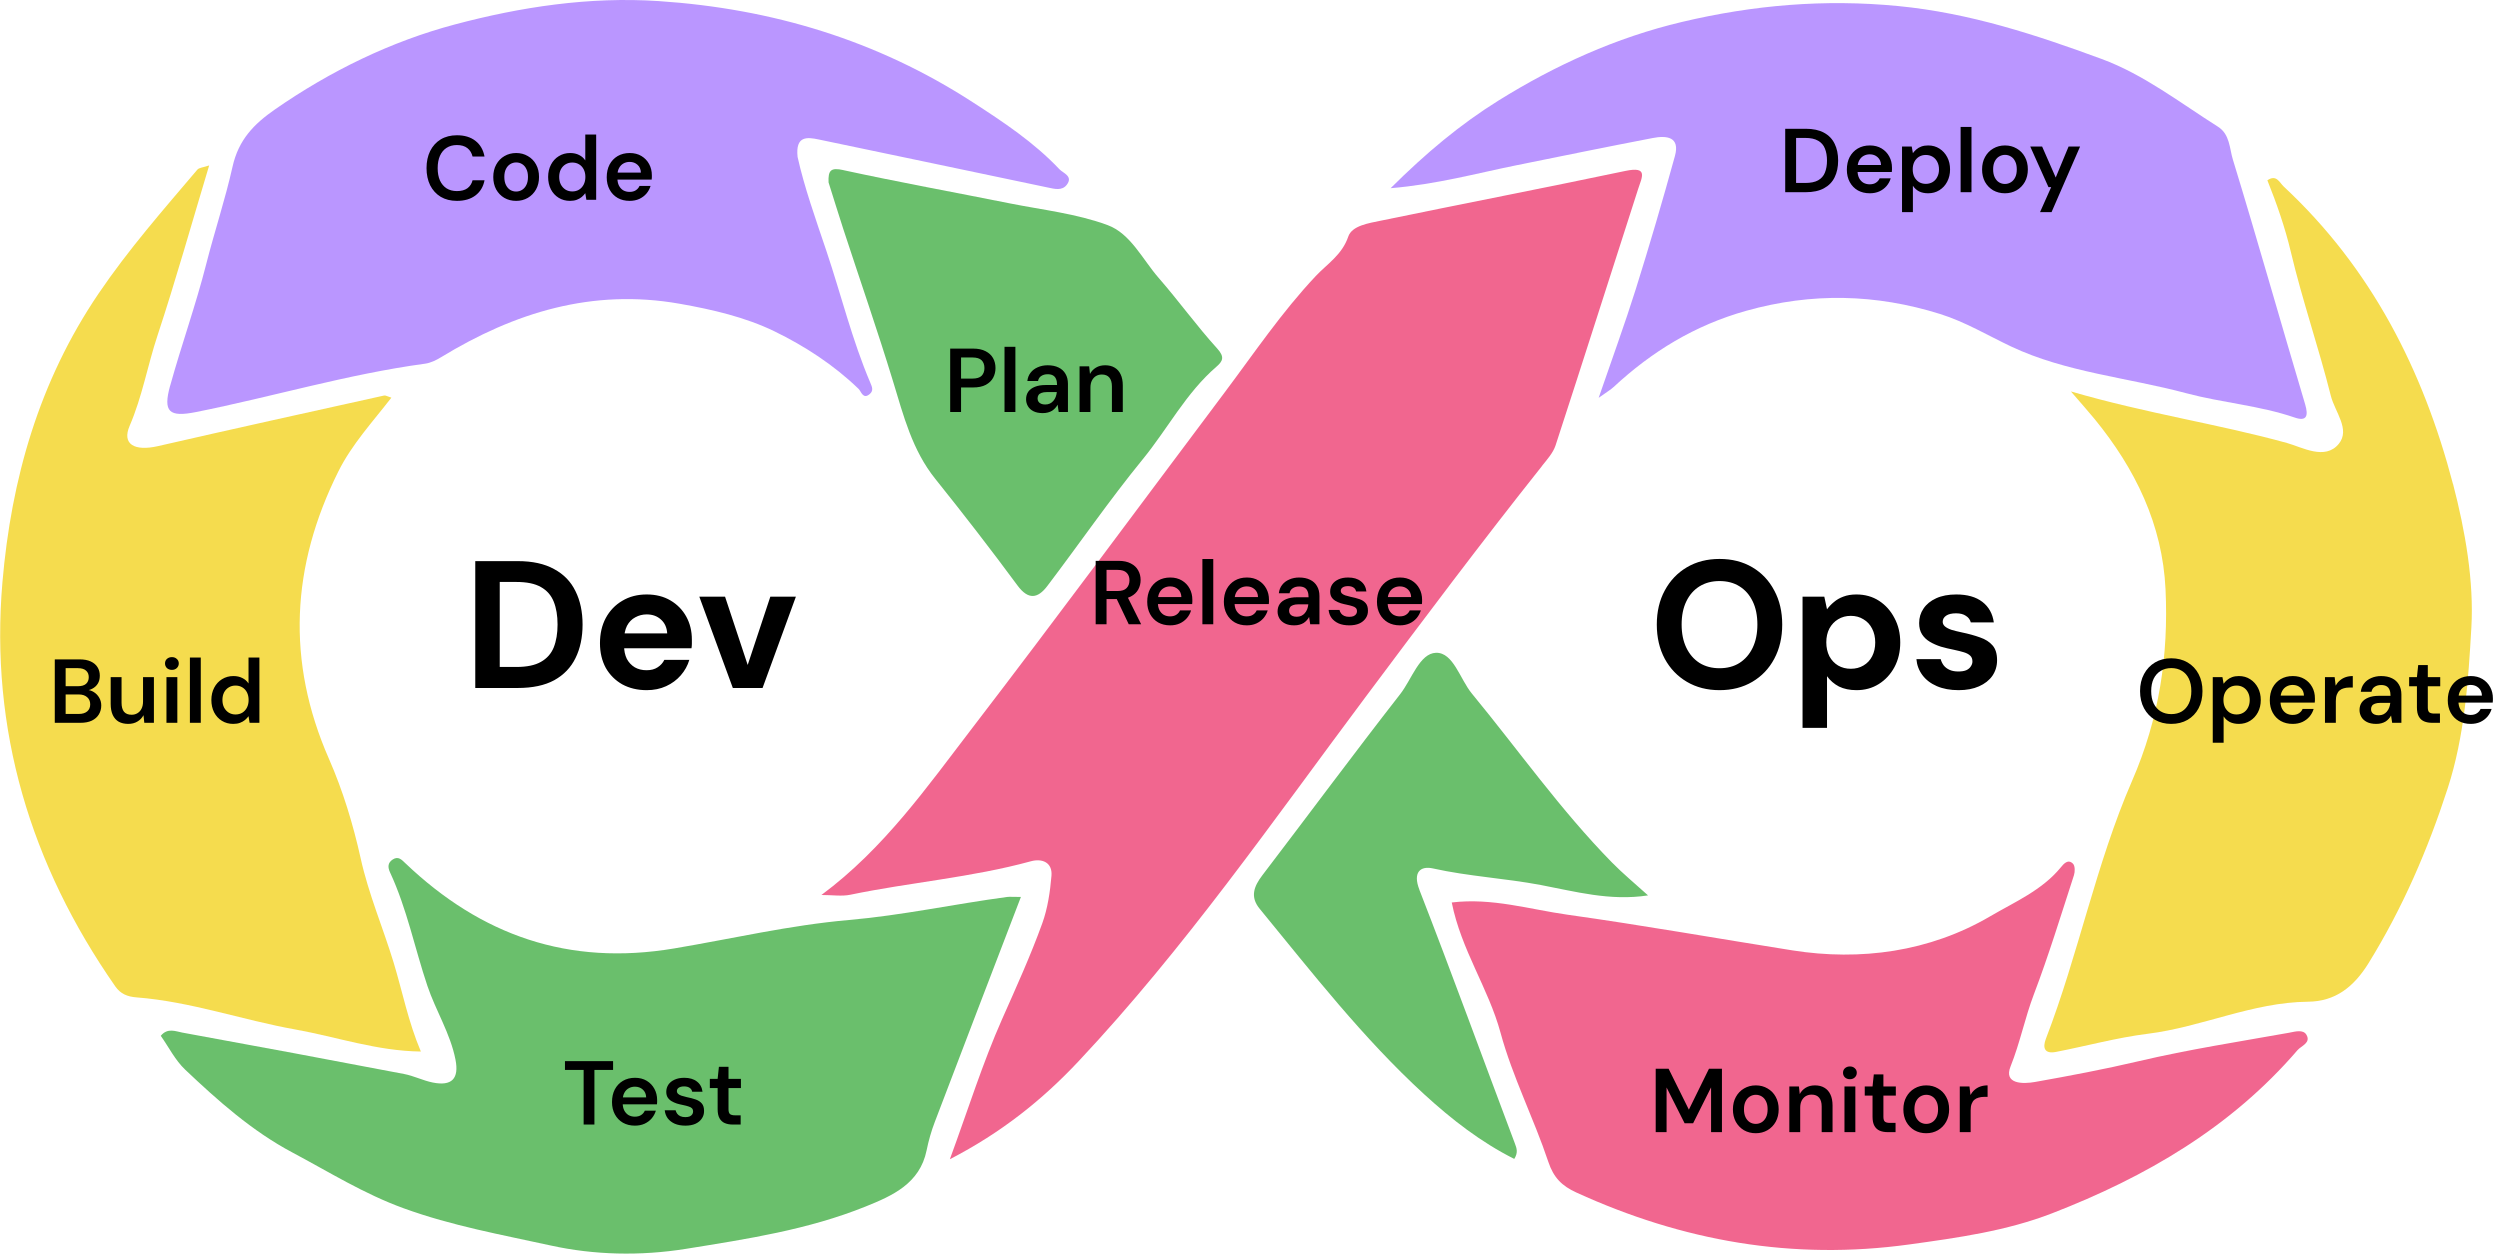 <svg width="347" height="174" viewBox="0 0 347 174" fill="none" xmlns="http://www.w3.org/2000/svg">
<path d="M214.014 64.686C214.731 63.786 215.569 62.865 215.913 61.818C219.776 49.978 223.548 38.102 227.369 26.247C227.904 24.587 228.818 23.052 225.624 23.721C214.316 26.101 202.973 28.292 191.659 30.629C189.984 30.978 187.662 31.313 187.141 32.834C186.283 35.367 184.228 36.616 182.631 38.311C177.903 43.328 174.075 49.015 169.965 54.492C158.313 70.024 146.773 85.632 134.959 101.039C128.676 109.23 122.709 117.771 114.012 124.225C115.574 124.225 116.847 124.434 118.022 124.19C126.347 122.46 134.868 121.797 143.093 119.543C144.648 119.117 146.105 119.703 145.943 121.566C145.753 123.785 145.422 126.074 144.669 128.153C143.037 132.675 141.039 137.056 139.09 141.459C136.395 147.537 134.403 153.914 131.842 160.898C139.005 157.207 144.684 152.651 149.694 147.313C164.428 131.635 176.65 113.982 189.478 96.824C197.548 86.023 205.633 75.25 214.021 64.693L214.014 64.686Z" fill="#F1668F"/>
<path d="M229.402 19.158C231.316 18.788 233.223 18.97 232.477 21.663C230.774 27.852 228.966 34.013 227.045 40.139C225.539 44.933 223.808 49.657 221.894 55.218C223.083 54.366 223.576 54.087 223.977 53.711C229.289 48.785 235.228 45.149 242.37 43.14C251.496 40.579 260.383 40.795 269.299 43.586C272.768 44.675 275.899 46.559 279.143 48.094C286.735 51.68 295.348 52.406 303.468 54.583C308.428 55.908 313.614 56.278 318.519 57.96C320.151 58.518 320.439 57.751 319.954 56.118C316.576 44.8 313.375 33.427 309.92 22.137C309.449 20.61 309.519 18.635 307.844 17.581C302.574 14.253 297.557 10.339 291.703 8.183C282.583 4.826 273.401 1.805 263.494 0.842C253.227 -0.155 243.341 0.703 233.448 3.047C224.315 5.21 215.843 9.062 207.962 13.974C202.734 17.232 197.928 21.23 193.017 26.122C199.434 25.584 204.922 24.063 210.474 22.94C216.779 21.663 223.083 20.372 229.402 19.158Z" fill="#BA96FF"/>
<path d="M23.615 53.529C22.602 57.192 23.467 57.939 27.21 57.192C37.828 55.071 48.235 51.938 59.001 50.48C59.775 50.375 60.563 49.985 61.246 49.566C71.42 43.37 82.2 40.028 94.31 42.156C98.87 42.958 103.457 44.026 107.489 45.986C111.669 48.017 115.743 50.654 119.184 53.99C119.528 54.325 119.789 55.497 120.725 54.687C121.259 54.227 121.062 53.731 120.809 53.145C118.276 47.208 116.756 40.935 114.709 34.843C113.203 30.371 111.62 25.933 110.705 21.782C110.388 18.809 112.049 19.032 113.611 19.354C124.229 21.558 134.84 23.812 145.458 26.031C146.358 26.219 147.414 26.519 148.075 25.64C148.976 24.447 147.569 24.042 147.048 23.491C143.523 19.758 139.259 16.932 134.973 14.162C121.738 5.594 107.165 1.198 91.425 0.151C81.764 -0.49 72.272 0.968 63.153 3.389C54.266 5.747 45.843 9.857 38.173 15.181C35.239 17.218 33.114 19.395 32.277 23.135C31.263 27.678 29.772 32.136 28.618 36.678C27.175 42.351 25.184 47.884 23.622 53.529H23.615Z" fill="#BA96FF"/>
<path d="M340.473 67.184C336.335 51.387 329.151 37.23 316.985 25.898C316.394 25.347 315.979 24.161 314.712 25.026C316.014 28.271 317.182 31.641 317.956 34.913C319.56 41.681 321.833 48.233 323.522 54.946C324.078 57.157 326.259 59.614 324.62 61.609C322.713 63.933 319.553 62.077 317.442 61.49C307.887 58.846 298.057 57.423 287.439 54.332C288.966 56.104 289.874 57.116 290.732 58.162C296.375 65.07 300.154 72.801 300.576 81.795C301.005 90.97 299.711 99.713 295.925 108.4C290.915 119.92 288.502 132.423 283.97 144.18C283.485 145.436 283.78 146.316 285.356 146.009C289.606 145.185 293.807 144.027 298.092 143.49C305.635 142.555 312.629 139.115 320.355 139.038C324.148 139.003 326.716 136.987 328.764 133.672C333.478 126.039 336.976 117.938 339.734 109.44C342.098 102.155 342.605 94.438 343.027 87.084C343.393 80.699 342.183 73.687 340.48 67.17L340.473 67.184Z" fill="#F5DC4E"/>
<path d="M58.417 145.953C56.665 141.829 55.863 137.643 54.631 133.589C53.161 128.76 51.155 124.099 50.058 119.124C49.016 114.428 47.595 109.733 45.66 105.33C39.7 91.752 40.425 78.543 46.969 65.426C48.847 61.665 51.704 58.581 54.322 55.197C53.759 55.022 53.52 54.855 53.322 54.897C42.852 57.22 32.375 59.523 21.919 61.923C18.647 62.67 16.895 61.651 17.993 59.111C19.745 55.05 20.483 50.731 21.856 46.587C24.403 38.876 26.598 31.048 29.033 22.961C28.209 23.247 27.633 23.261 27.386 23.554C22.644 29.143 17.838 34.613 13.686 40.739C5.397 52.964 1.562 66.528 0.338 80.811C-1.414 101.297 4.222 120.01 16.001 136.91C16.726 137.95 17.676 138.34 18.957 138.438C26.493 139.024 33.635 141.578 41.016 142.897C46.743 143.922 52.309 145.883 58.41 145.953H58.417Z" fill="#F5DC4E"/>
<path d="M317.85 143.322C310.849 144.571 303.806 145.66 296.889 147.285C292.111 148.409 287.298 149.316 282.478 150.174C280.775 150.481 278.073 150.488 279.066 148.018C280.388 144.725 281.057 141.285 282.309 137.991C284.371 132.57 286.067 127.009 287.861 121.49C288.023 121.001 288.03 120.178 287.727 119.878C287.038 119.187 286.44 119.899 286.025 120.408C283.414 123.583 279.621 125.202 276.251 127.176C267.807 132.13 258.21 133.4 248.802 131.914C238.395 130.267 228.009 128.425 217.567 126.96C212.304 126.22 207.111 124.588 201.503 125.264C202.819 131.872 206.597 137.168 208.272 143.336C209.933 149.455 212.888 155.219 214.907 161.261C215.646 163.473 216.8 164.61 218.806 165.524C233.54 172.258 248.802 174.972 265.042 172.725C271.797 171.79 278.482 170.862 284.828 168.406C297.853 163.361 309.681 156.482 318.885 145.771C319.42 145.15 320.792 144.753 320.13 143.622C319.687 142.862 318.582 143.183 317.857 143.315L317.85 143.322Z" fill="#F1668F"/>
<path d="M139.794 124.497C132.462 125.481 125.158 127.058 117.861 127.693C109.615 128.411 101.649 130.288 93.586 131.642C78.894 134.119 66.777 129.821 56.292 119.843C55.765 119.341 55.293 118.789 54.519 119.292C53.816 119.745 53.794 120.352 54.146 121.106C56.489 126.144 57.559 131.593 59.318 136.826C60.486 140.301 62.513 143.448 63.223 147.083C63.737 149.714 62.724 150.795 60.05 150.251C58.706 149.979 57.439 149.33 56.095 149.072C45.836 147.111 35.57 145.192 25.297 143.322C24.382 143.155 23.27 142.617 22.314 143.769C23.432 145.353 24.319 147.16 25.698 148.465C30.258 152.784 34.993 156.998 40.58 159.963C45.653 162.657 50.494 165.699 56.025 167.708C62.717 170.144 69.69 171.393 76.494 172.886C82.398 174.184 88.822 174.365 95.211 173.339C103.704 171.972 112.155 170.688 120.148 167.464C123.87 165.964 127.67 164.289 128.613 159.67C128.887 158.324 129.267 156.984 129.76 155.7C133.665 145.422 137.613 135.166 141.701 124.497C140.512 124.497 140.16 124.455 139.815 124.497H139.794Z" fill="#6ABF6C"/>
<path d="M117.065 23.61C115.327 23.233 114.933 23.61 115.004 25.319C115.644 27.336 116.313 29.527 117.023 31.71C119.338 38.793 121.787 45.826 123.961 52.95C125.411 57.695 126.607 62.467 129.822 66.472C133.714 71.329 137.527 76.248 141.222 81.257C142.741 83.323 144.057 83.065 145.359 81.348C149.799 75.501 153.965 69.438 158.609 63.751C162.078 59.509 164.618 54.541 168.84 50.899C169.712 50.145 170.022 49.559 168.959 48.387C166.102 45.24 163.611 41.772 160.818 38.569C158.573 35.995 156.927 32.422 153.732 31.243C149.426 29.652 144.712 29.136 140.159 28.229C132.461 26.687 124.735 25.284 117.065 23.617V23.61Z" fill="#6ABF6C"/>
<path d="M197.014 123.499C196.064 121.064 197.147 120.15 198.899 120.541C203.839 121.643 208.891 121.901 213.852 122.836C218.594 123.729 223.45 125.097 228.748 124.281C226.904 122.613 225.237 121.238 223.731 119.703C216.596 112.426 210.742 104.095 204.289 96.259C202.643 94.257 201.721 90.538 199.315 90.607C197.042 90.677 195.951 94.291 194.354 96.336C187.873 104.646 181.604 113.117 175.208 121.497C174.04 123.032 173.484 124.483 174.842 126.137C182.125 135.005 189.168 144.09 197.682 151.89C201.496 155.379 205.535 158.526 210.179 160.857C210.728 159.984 210.531 159.412 210.263 158.707C205.837 146.971 201.559 135.186 197.007 123.499H197.014Z" fill="#6ABF6C"/>
<path d="M65.968 95.492V77.883H71.855C73.9 77.883 75.586 78.252 76.911 78.99C78.253 79.711 79.242 80.734 79.879 82.059C80.534 83.367 80.861 84.91 80.861 86.687C80.861 88.465 80.534 90.016 79.879 91.341C79.242 92.65 78.261 93.673 76.936 94.41C75.611 95.132 73.917 95.492 71.855 95.492H65.968ZM69.364 92.574H71.678C73.121 92.574 74.253 92.339 75.075 91.87C75.913 91.4 76.508 90.729 76.861 89.857C77.213 88.968 77.389 87.912 77.389 86.687C77.389 85.446 77.213 84.39 76.861 83.518C76.508 82.629 75.913 81.95 75.075 81.48C74.253 81.01 73.121 80.776 71.678 80.776H69.364V92.574ZM89.767 95.794C88.492 95.794 87.36 95.526 86.371 94.989C85.398 94.436 84.635 93.673 84.081 92.7C83.545 91.71 83.276 90.57 83.276 89.279C83.276 87.954 83.545 86.788 84.081 85.782C84.635 84.759 85.398 83.962 86.371 83.392C87.343 82.805 88.475 82.511 89.767 82.511C91.025 82.511 92.123 82.788 93.062 83.342C94.001 83.895 94.731 84.641 95.251 85.581C95.771 86.52 96.031 87.585 96.031 88.775C96.031 88.943 96.031 89.136 96.031 89.354C96.031 89.555 96.014 89.765 95.98 89.983H85.691V87.92H92.609C92.559 87.098 92.266 86.453 91.729 85.983C91.209 85.513 90.555 85.279 89.767 85.279C89.197 85.279 88.668 85.413 88.182 85.681C87.695 85.933 87.31 86.327 87.025 86.864C86.756 87.4 86.622 88.079 86.622 88.901V89.631C86.622 90.318 86.748 90.922 86.999 91.442C87.268 91.945 87.637 92.339 88.106 92.624C88.576 92.893 89.121 93.027 89.742 93.027C90.362 93.027 90.874 92.893 91.276 92.624C91.695 92.356 92.006 92.012 92.207 91.593H95.679C95.444 92.381 95.05 93.094 94.496 93.731C93.943 94.369 93.263 94.872 92.459 95.241C91.653 95.61 90.756 95.794 89.767 95.794ZM101.717 95.492L97.063 82.813H100.635L103.78 92.297L106.924 82.813H110.471L105.843 95.492H101.717Z" fill="black"/>
<path d="M238.668 95.794C236.957 95.794 235.448 95.409 234.14 94.637C232.832 93.865 231.809 92.801 231.071 91.442C230.333 90.067 229.964 88.482 229.964 86.688C229.964 84.893 230.333 83.317 231.071 81.958C231.809 80.583 232.832 79.51 234.14 78.738C235.448 77.966 236.957 77.581 238.668 77.581C240.395 77.581 241.913 77.966 243.221 78.738C244.529 79.51 245.544 80.583 246.265 81.958C247.003 83.317 247.372 84.893 247.372 86.688C247.372 88.482 247.003 90.067 246.265 91.442C245.544 92.801 244.529 93.865 243.221 94.637C241.913 95.409 240.395 95.794 238.668 95.794ZM238.668 92.75C239.741 92.75 240.664 92.507 241.435 92.021C242.223 91.518 242.836 90.813 243.272 89.907C243.708 89.002 243.926 87.929 243.926 86.688C243.926 85.43 243.708 84.356 243.272 83.467C242.836 82.562 242.223 81.866 241.435 81.379C240.664 80.893 239.741 80.65 238.668 80.65C237.611 80.65 236.689 80.893 235.901 81.379C235.112 81.866 234.5 82.562 234.064 83.467C233.628 84.356 233.41 85.43 233.41 86.688C233.41 87.929 233.628 89.002 234.064 89.907C234.5 90.813 235.112 91.518 235.901 92.021C236.689 92.507 237.611 92.75 238.668 92.75ZM250.194 101.027V82.813H253.213L253.59 84.574C253.859 84.205 254.177 83.87 254.546 83.568C254.915 83.249 255.351 82.998 255.854 82.813C256.374 82.612 256.978 82.511 257.666 82.511C258.856 82.511 259.905 82.805 260.81 83.392C261.716 83.979 262.429 84.776 262.949 85.782C263.485 86.771 263.754 87.903 263.754 89.178C263.754 90.453 263.485 91.593 262.949 92.599C262.412 93.589 261.691 94.369 260.785 94.939C259.879 95.509 258.848 95.794 257.691 95.794C256.752 95.794 255.938 95.626 255.251 95.291C254.58 94.939 254.026 94.461 253.59 93.857V101.027H250.194ZM256.886 92.826C257.557 92.826 258.144 92.675 258.647 92.373C259.167 92.071 259.569 91.643 259.854 91.09C260.139 90.537 260.282 89.899 260.282 89.178C260.282 88.457 260.139 87.82 259.854 87.266C259.569 86.696 259.167 86.26 258.647 85.958C258.144 85.639 257.557 85.48 256.886 85.48C256.232 85.48 255.645 85.639 255.125 85.958C254.622 86.26 254.219 86.688 253.917 87.241C253.632 87.794 253.49 88.432 253.49 89.153C253.49 89.874 253.632 90.52 253.917 91.09C254.219 91.643 254.622 92.071 255.125 92.373C255.645 92.675 256.232 92.826 256.886 92.826ZM271.861 95.794C270.704 95.794 269.697 95.61 268.842 95.241C267.987 94.872 267.316 94.36 266.83 93.706C266.343 93.052 266.067 92.314 265.999 91.492H269.37C269.454 91.811 269.597 92.105 269.798 92.373C269.999 92.624 270.268 92.826 270.603 92.977C270.939 93.128 271.341 93.203 271.811 93.203C272.263 93.203 272.632 93.144 272.917 93.027C273.203 92.893 273.412 92.717 273.546 92.499C273.697 92.281 273.773 92.054 273.773 91.819C273.773 91.467 273.672 91.199 273.471 91.014C273.27 90.813 272.976 90.654 272.59 90.537C272.205 90.419 271.735 90.302 271.182 90.184C270.578 90.067 269.983 89.924 269.396 89.757C268.825 89.572 268.314 89.346 267.861 89.077C267.408 88.809 267.048 88.465 266.779 88.046C266.511 87.627 266.377 87.107 266.377 86.486C266.377 85.731 266.578 85.061 266.981 84.474C267.383 83.87 267.97 83.392 268.741 83.04C269.513 82.688 270.444 82.511 271.534 82.511C273.06 82.511 274.268 82.855 275.156 83.543C276.045 84.231 276.574 85.178 276.741 86.386H273.546C273.446 86 273.219 85.698 272.867 85.48C272.532 85.245 272.079 85.128 271.509 85.128C270.905 85.128 270.444 85.237 270.125 85.455C269.806 85.673 269.647 85.958 269.647 86.31C269.647 86.545 269.748 86.755 269.949 86.939C270.167 87.124 270.469 87.283 270.855 87.417C271.24 87.534 271.71 87.652 272.263 87.769C273.236 87.971 274.091 88.205 274.829 88.474C275.567 88.725 276.146 89.094 276.565 89.581C276.984 90.05 277.194 90.738 277.194 91.643C277.194 92.448 276.976 93.169 276.54 93.807C276.104 94.427 275.483 94.914 274.678 95.266C273.89 95.618 272.951 95.794 271.861 95.794Z" fill="black"/>
<path d="M63.429 27.881C62.556 27.881 61.802 27.692 61.164 27.315C60.536 26.929 60.049 26.396 59.705 25.717C59.37 25.03 59.202 24.237 59.202 23.34C59.202 22.434 59.37 21.642 59.705 20.963C60.049 20.275 60.536 19.738 61.164 19.352C61.802 18.967 62.556 18.774 63.429 18.774C64.477 18.774 65.332 19.034 65.995 19.554C66.657 20.065 67.076 20.791 67.252 21.73H65.592C65.475 21.235 65.236 20.845 64.875 20.56C64.514 20.275 64.028 20.132 63.416 20.132C62.863 20.132 62.385 20.262 61.982 20.522C61.588 20.774 61.282 21.143 61.064 21.629C60.854 22.107 60.749 22.677 60.749 23.34C60.749 24.002 60.854 24.573 61.064 25.05C61.282 25.52 61.588 25.885 61.982 26.145C62.385 26.396 62.863 26.522 63.416 26.522C64.028 26.522 64.514 26.392 64.875 26.132C65.236 25.864 65.475 25.495 65.592 25.025H67.252C67.085 25.914 66.665 26.614 65.995 27.126C65.332 27.629 64.477 27.881 63.429 27.881ZM71.635 27.881C71.031 27.881 70.486 27.742 70 27.466C69.522 27.18 69.144 26.791 68.868 26.296C68.599 25.793 68.465 25.218 68.465 24.573C68.465 23.91 68.604 23.331 68.88 22.837C69.157 22.334 69.534 21.944 70.012 21.667C70.499 21.382 71.044 21.239 71.647 21.239C72.251 21.239 72.792 21.382 73.27 21.667C73.757 21.944 74.134 22.329 74.402 22.824C74.679 23.319 74.817 23.898 74.817 24.56C74.817 25.222 74.679 25.801 74.402 26.296C74.126 26.791 73.744 27.18 73.257 27.466C72.78 27.742 72.239 27.881 71.635 27.881ZM71.635 26.585C71.937 26.585 72.209 26.51 72.453 26.359C72.704 26.208 72.905 25.981 73.056 25.679C73.207 25.378 73.283 25.004 73.283 24.56C73.283 24.116 73.207 23.747 73.056 23.453C72.914 23.151 72.717 22.925 72.465 22.774C72.222 22.623 71.949 22.547 71.647 22.547C71.354 22.547 71.082 22.623 70.83 22.774C70.578 22.925 70.377 23.151 70.226 23.453C70.075 23.747 70 24.116 70 24.56C70 25.004 70.075 25.378 70.226 25.679C70.377 25.981 70.574 26.208 70.817 26.359C71.069 26.51 71.341 26.585 71.635 26.585ZM79.112 27.881C78.525 27.881 78.001 27.738 77.54 27.453C77.079 27.168 76.718 26.774 76.458 26.271C76.207 25.767 76.081 25.197 76.081 24.56C76.081 23.923 76.211 23.357 76.471 22.862C76.731 22.359 77.091 21.965 77.553 21.68C78.022 21.386 78.55 21.239 79.138 21.239C79.615 21.239 80.031 21.331 80.383 21.516C80.743 21.692 81.028 21.944 81.238 22.271V18.673H82.748V27.73H81.389L81.238 26.811C81.104 26.996 80.94 27.172 80.748 27.34C80.555 27.499 80.324 27.629 80.056 27.73C79.787 27.83 79.473 27.881 79.112 27.881ZM79.427 26.573C79.787 26.573 80.106 26.489 80.383 26.321C80.659 26.145 80.873 25.906 81.024 25.604C81.175 25.302 81.251 24.954 81.251 24.56C81.251 24.166 81.175 23.818 81.024 23.516C80.873 23.214 80.659 22.979 80.383 22.812C80.106 22.644 79.787 22.56 79.427 22.56C79.083 22.56 78.773 22.644 78.496 22.812C78.219 22.979 78.001 23.214 77.842 23.516C77.691 23.818 77.615 24.166 77.615 24.56C77.615 24.954 77.691 25.302 77.842 25.604C78.001 25.906 78.219 26.145 78.496 26.321C78.773 26.489 79.083 26.573 79.427 26.573ZM87.395 27.881C86.766 27.881 86.213 27.747 85.735 27.478C85.257 27.201 84.883 26.816 84.615 26.321C84.347 25.826 84.213 25.256 84.213 24.61C84.213 23.939 84.343 23.352 84.603 22.849C84.871 22.346 85.244 21.952 85.722 21.667C86.208 21.382 86.77 21.239 87.408 21.239C88.028 21.239 88.569 21.378 89.03 21.654C89.491 21.931 89.848 22.304 90.099 22.774C90.351 23.235 90.477 23.755 90.477 24.334C90.477 24.417 90.477 24.51 90.477 24.61C90.477 24.711 90.468 24.816 90.451 24.925H85.294V23.956H88.955C88.938 23.495 88.783 23.134 88.489 22.875C88.196 22.606 87.831 22.472 87.395 22.472C87.085 22.472 86.8 22.543 86.54 22.686C86.28 22.828 86.074 23.042 85.923 23.327C85.772 23.604 85.697 23.956 85.697 24.384V24.749C85.697 25.143 85.768 25.482 85.911 25.767C86.062 26.053 86.263 26.271 86.514 26.422C86.775 26.564 87.064 26.635 87.382 26.635C87.735 26.635 88.024 26.56 88.25 26.409C88.485 26.258 88.657 26.057 88.766 25.805H90.301C90.183 26.199 89.99 26.556 89.722 26.874C89.454 27.185 89.122 27.432 88.728 27.616C88.334 27.793 87.89 27.881 87.395 27.881Z" fill="black"/>
<path d="M7.603 100.326V91.521H11.049C11.67 91.521 12.185 91.618 12.596 91.811C13.015 92.004 13.33 92.272 13.54 92.616C13.749 92.951 13.854 93.341 13.854 93.785C13.854 94.23 13.758 94.603 13.565 94.905C13.372 95.207 13.116 95.437 12.797 95.597C12.487 95.756 12.148 95.853 11.779 95.886L11.967 95.748C12.361 95.756 12.714 95.861 13.024 96.062C13.343 96.263 13.594 96.528 13.779 96.855C13.963 97.173 14.055 97.53 14.055 97.924C14.055 98.385 13.942 98.8 13.716 99.169C13.498 99.529 13.175 99.815 12.747 100.024C12.319 100.226 11.795 100.326 11.175 100.326H7.603ZM9.112 99.094H10.948C11.443 99.094 11.829 98.976 12.106 98.741C12.382 98.507 12.521 98.18 12.521 97.76C12.521 97.341 12.378 97.01 12.093 96.766C11.808 96.515 11.418 96.389 10.923 96.389H9.112V99.094ZM9.112 95.245H10.835C11.322 95.245 11.691 95.135 11.942 94.918C12.194 94.691 12.319 94.381 12.319 93.987C12.319 93.601 12.194 93.299 11.942 93.081C11.691 92.855 11.318 92.741 10.823 92.741H9.112V95.245ZM17.803 100.477C17.291 100.477 16.851 100.376 16.482 100.175C16.122 99.966 15.845 99.655 15.652 99.244C15.459 98.825 15.363 98.309 15.363 97.697V93.987H16.872V97.546C16.872 98.091 16.985 98.507 17.212 98.792C17.446 99.068 17.799 99.207 18.268 99.207C18.57 99.207 18.838 99.135 19.073 98.993C19.316 98.85 19.505 98.645 19.639 98.376C19.782 98.1 19.853 97.764 19.853 97.37V93.987H21.363V100.326H20.029L19.916 99.27C19.723 99.639 19.442 99.932 19.073 100.15C18.713 100.368 18.289 100.477 17.803 100.477ZM23.105 100.326V93.987H24.614V100.326H23.105ZM23.86 92.98C23.583 92.98 23.352 92.897 23.168 92.729C22.992 92.553 22.904 92.339 22.904 92.087C22.904 91.827 22.992 91.618 23.168 91.459C23.352 91.291 23.583 91.207 23.86 91.207C24.136 91.207 24.363 91.291 24.539 91.459C24.723 91.618 24.815 91.827 24.815 92.087C24.815 92.339 24.723 92.553 24.539 92.729C24.363 92.897 24.136 92.98 23.86 92.98ZM26.358 100.326V91.27H27.868V100.326H26.358ZM32.37 100.477C31.783 100.477 31.259 100.335 30.797 100.049C30.336 99.764 29.976 99.37 29.716 98.867C29.464 98.364 29.338 97.794 29.338 97.156C29.338 96.519 29.468 95.953 29.728 95.458C29.988 94.955 30.349 94.561 30.81 94.276C31.279 93.983 31.808 93.836 32.395 93.836C32.873 93.836 33.288 93.928 33.64 94.112C34.001 94.289 34.286 94.54 34.495 94.867V91.27H36.005V100.326H34.646L34.495 99.408C34.361 99.592 34.198 99.769 34.005 99.936C33.812 100.096 33.581 100.226 33.313 100.326C33.045 100.427 32.73 100.477 32.37 100.477ZM32.684 99.169C33.045 99.169 33.363 99.085 33.64 98.917C33.917 98.741 34.131 98.502 34.282 98.2C34.432 97.899 34.508 97.551 34.508 97.156C34.508 96.762 34.432 96.414 34.282 96.112C34.131 95.811 33.917 95.576 33.64 95.408C33.363 95.24 33.045 95.156 32.684 95.156C32.34 95.156 32.03 95.24 31.753 95.408C31.477 95.576 31.259 95.811 31.099 96.112C30.948 96.414 30.873 96.762 30.873 97.156C30.873 97.551 30.948 97.899 31.099 98.2C31.259 98.502 31.477 98.741 31.753 98.917C32.03 99.085 32.34 99.169 32.684 99.169Z" fill="black"/>
<path d="M81.008 156.089V148.504H78.417V147.284H85.096V148.504H82.505V156.089H81.008ZM88.128 156.24C87.499 156.24 86.946 156.105 86.468 155.837C85.99 155.56 85.617 155.175 85.348 154.68C85.08 154.185 84.946 153.615 84.946 152.969C84.946 152.298 85.076 151.711 85.336 151.208C85.604 150.705 85.977 150.311 86.455 150.026C86.942 149.741 87.503 149.598 88.141 149.598C88.761 149.598 89.302 149.737 89.763 150.013C90.225 150.29 90.581 150.663 90.832 151.133C91.084 151.594 91.21 152.114 91.21 152.693C91.21 152.776 91.21 152.869 91.21 152.969C91.21 153.07 91.201 153.175 91.185 153.284H86.028V152.315H89.688C89.671 151.854 89.516 151.493 89.222 151.233C88.929 150.965 88.564 150.831 88.128 150.831C87.818 150.831 87.533 150.902 87.273 151.045C87.013 151.187 86.807 151.401 86.656 151.686C86.506 151.963 86.43 152.315 86.43 152.743V153.108C86.43 153.502 86.501 153.841 86.644 154.126C86.795 154.412 86.996 154.63 87.248 154.781C87.508 154.923 87.797 154.994 88.116 154.994C88.468 154.994 88.757 154.919 88.984 154.768C89.218 154.617 89.39 154.416 89.499 154.164H91.034C90.916 154.558 90.724 154.915 90.455 155.233C90.187 155.544 89.856 155.791 89.462 155.975C89.067 156.152 88.623 156.24 88.128 156.24ZM95.132 156.24C94.57 156.24 94.079 156.152 93.66 155.975C93.249 155.791 92.922 155.539 92.679 155.221C92.444 154.894 92.306 154.521 92.264 154.101H93.773C93.815 154.277 93.891 154.441 94 154.592C94.109 154.734 94.255 154.848 94.44 154.931C94.633 155.015 94.859 155.057 95.119 155.057C95.371 155.057 95.576 155.024 95.736 154.957C95.895 154.881 96.012 154.785 96.088 154.667C96.163 154.55 96.201 154.424 96.201 154.29C96.201 154.089 96.146 153.934 96.037 153.825C95.928 153.716 95.769 153.632 95.559 153.573C95.358 153.506 95.115 153.443 94.83 153.384C94.528 153.326 94.234 153.254 93.949 153.171C93.673 153.078 93.421 152.965 93.195 152.831C92.977 152.697 92.8 152.525 92.666 152.315C92.541 152.106 92.478 151.85 92.478 151.548C92.478 151.179 92.574 150.848 92.767 150.554C92.968 150.261 93.253 150.03 93.622 149.862C94 149.686 94.448 149.598 94.968 149.598C95.706 149.598 96.293 149.77 96.729 150.114C97.174 150.449 97.434 150.923 97.509 151.535H96.075C96.033 151.301 95.916 151.12 95.723 150.994C95.53 150.86 95.274 150.793 94.956 150.793C94.629 150.793 94.377 150.856 94.201 150.982C94.033 151.099 93.949 151.259 93.949 151.46C93.949 151.586 94 151.703 94.1 151.812C94.209 151.913 94.364 152.001 94.566 152.076C94.767 152.143 95.014 152.21 95.308 152.277C95.777 152.37 96.192 152.479 96.553 152.604C96.914 152.73 97.199 152.915 97.408 153.158C97.618 153.401 97.723 153.745 97.723 154.189C97.731 154.592 97.626 154.948 97.408 155.259C97.199 155.569 96.901 155.812 96.515 155.988C96.13 156.156 95.668 156.24 95.132 156.24ZM101.721 156.089C101.293 156.089 100.92 156.022 100.602 155.887C100.291 155.753 100.048 155.531 99.872 155.221C99.696 154.911 99.608 154.491 99.608 153.963V151.02H98.526V149.749H99.608L99.784 148.076H101.117V149.749H102.84V151.02H101.117V153.963C101.117 154.282 101.184 154.504 101.318 154.63C101.461 154.747 101.696 154.806 102.023 154.806H102.803V156.089H101.721Z" fill="black"/>
<path d="M152.079 86.649V77.844H155.236C155.932 77.844 156.506 77.965 156.959 78.209C157.42 78.443 157.76 78.762 157.978 79.165C158.204 79.559 158.318 80.007 158.318 80.51C158.318 80.98 158.209 81.416 157.991 81.819C157.773 82.221 157.433 82.544 156.972 82.787C156.511 83.03 155.919 83.152 155.198 83.152H153.588V86.649H152.079ZM156.67 86.649L154.821 82.762H156.456L158.393 86.649H156.67ZM153.588 82.032H155.135C155.697 82.032 156.108 81.898 156.368 81.63C156.636 81.353 156.771 80.993 156.771 80.548C156.771 80.112 156.641 79.764 156.381 79.504C156.121 79.236 155.706 79.102 155.135 79.102H153.588V82.032ZM162.416 86.799C161.787 86.799 161.234 86.665 160.756 86.397C160.278 86.12 159.905 85.734 159.636 85.24C159.368 84.745 159.234 84.175 159.234 83.529C159.234 82.858 159.364 82.271 159.624 81.768C159.892 81.265 160.265 80.871 160.743 80.586C161.23 80.301 161.792 80.158 162.429 80.158C163.049 80.158 163.59 80.296 164.051 80.573C164.513 80.85 164.869 81.223 165.121 81.693C165.372 82.154 165.498 82.674 165.498 83.252C165.498 83.336 165.498 83.428 165.498 83.529C165.498 83.63 165.49 83.735 165.473 83.844H160.316V82.875H163.976C163.959 82.414 163.804 82.053 163.511 81.793C163.217 81.525 162.852 81.391 162.416 81.391C162.106 81.391 161.821 81.462 161.561 81.605C161.301 81.747 161.096 81.961 160.945 82.246C160.794 82.523 160.718 82.875 160.718 83.303V83.668C160.718 84.062 160.789 84.401 160.932 84.686C161.083 84.972 161.284 85.189 161.536 85.34C161.796 85.483 162.085 85.554 162.404 85.554C162.756 85.554 163.045 85.479 163.272 85.328C163.506 85.177 163.678 84.976 163.787 84.724H165.322C165.204 85.118 165.012 85.475 164.743 85.793C164.475 86.103 164.144 86.351 163.75 86.535C163.355 86.712 162.911 86.799 162.416 86.799ZM166.892 86.649V77.592H168.401V86.649H166.892ZM173.054 86.799C172.425 86.799 171.871 86.665 171.393 86.397C170.915 86.12 170.542 85.734 170.274 85.24C170.006 84.745 169.871 84.175 169.871 83.529C169.871 82.858 170.001 82.271 170.261 81.768C170.53 81.265 170.903 80.871 171.381 80.586C171.867 80.301 172.429 80.158 173.066 80.158C173.687 80.158 174.228 80.296 174.689 80.573C175.15 80.85 175.507 81.223 175.758 81.693C176.01 82.154 176.135 82.674 176.135 83.252C176.135 83.336 176.135 83.428 176.135 83.529C176.135 83.63 176.127 83.735 176.11 83.844H170.953V82.875H174.613C174.597 82.414 174.442 82.053 174.148 81.793C173.855 81.525 173.49 81.391 173.054 81.391C172.744 81.391 172.458 81.462 172.198 81.605C171.938 81.747 171.733 81.961 171.582 82.246C171.431 82.523 171.356 82.875 171.356 83.303V83.668C171.356 84.062 171.427 84.401 171.57 84.686C171.72 84.972 171.922 85.189 172.173 85.34C172.433 85.483 172.723 85.554 173.041 85.554C173.393 85.554 173.683 85.479 173.909 85.328C174.144 85.177 174.316 84.976 174.425 84.724H175.959C175.842 85.118 175.649 85.475 175.381 85.793C175.112 86.103 174.781 86.351 174.387 86.535C173.993 86.712 173.549 86.799 173.054 86.799ZM179.642 86.799C179.122 86.799 178.69 86.712 178.347 86.535C178.003 86.359 177.747 86.124 177.579 85.831C177.412 85.537 177.328 85.219 177.328 84.875C177.328 84.472 177.428 84.124 177.63 83.831C177.839 83.537 178.145 83.311 178.548 83.152C178.95 82.984 179.445 82.9 180.032 82.9H181.63C181.63 82.565 181.584 82.288 181.491 82.07C181.399 81.844 181.256 81.676 181.064 81.567C180.871 81.458 180.623 81.403 180.321 81.403C179.978 81.403 179.684 81.483 179.441 81.642C179.198 81.793 179.047 82.028 178.988 82.347H177.504C177.554 81.894 177.705 81.508 177.957 81.19C178.208 80.862 178.54 80.611 178.95 80.435C179.37 80.25 179.827 80.158 180.321 80.158C180.917 80.158 181.424 80.263 181.843 80.473C182.263 80.674 182.581 80.967 182.799 81.353C183.026 81.73 183.139 82.188 183.139 82.724V86.649H181.856L181.705 85.63C181.621 85.797 181.512 85.953 181.378 86.095C181.252 86.238 181.106 86.364 180.938 86.472C180.77 86.573 180.577 86.653 180.359 86.712C180.15 86.77 179.911 86.799 179.642 86.799ZM179.982 85.605C180.225 85.605 180.439 85.563 180.623 85.479C180.816 85.386 180.98 85.261 181.114 85.101C181.256 84.934 181.365 84.749 181.441 84.548C181.516 84.347 181.567 84.133 181.592 83.906V83.881H180.196C179.902 83.881 179.659 83.919 179.466 83.995C179.273 84.062 179.135 84.162 179.051 84.296C178.967 84.431 178.925 84.586 178.925 84.762C178.925 84.938 178.967 85.089 179.051 85.215C179.135 85.34 179.257 85.437 179.416 85.504C179.575 85.571 179.764 85.605 179.982 85.605ZM187.28 86.799C186.718 86.799 186.228 86.712 185.808 86.535C185.397 86.351 185.07 86.099 184.827 85.781C184.592 85.454 184.454 85.081 184.412 84.661H185.922C185.964 84.837 186.039 85.001 186.148 85.152C186.257 85.294 186.404 85.407 186.588 85.491C186.781 85.575 187.008 85.617 187.267 85.617C187.519 85.617 187.724 85.584 187.884 85.516C188.043 85.441 188.161 85.345 188.236 85.227C188.311 85.11 188.349 84.984 188.349 84.85C188.349 84.649 188.295 84.493 188.186 84.385C188.077 84.275 187.917 84.192 187.708 84.133C187.506 84.066 187.263 84.003 186.978 83.944C186.676 83.885 186.383 83.814 186.098 83.73C185.821 83.638 185.569 83.525 185.343 83.391C185.125 83.257 184.949 83.085 184.815 82.875C184.689 82.665 184.626 82.41 184.626 82.108C184.626 81.739 184.722 81.408 184.915 81.114C185.117 80.821 185.402 80.59 185.771 80.422C186.148 80.246 186.597 80.158 187.117 80.158C187.854 80.158 188.441 80.33 188.877 80.674C189.322 81.009 189.582 81.483 189.657 82.095H188.223C188.181 81.86 188.064 81.68 187.871 81.554C187.678 81.42 187.423 81.353 187.104 81.353C186.777 81.353 186.525 81.416 186.349 81.542C186.182 81.659 186.098 81.819 186.098 82.02C186.098 82.145 186.148 82.263 186.249 82.372C186.358 82.473 186.513 82.561 186.714 82.636C186.915 82.703 187.163 82.77 187.456 82.837C187.926 82.93 188.341 83.039 188.701 83.164C189.062 83.29 189.347 83.475 189.557 83.718C189.766 83.961 189.871 84.305 189.871 84.749C189.88 85.152 189.775 85.508 189.557 85.818C189.347 86.129 189.049 86.372 188.664 86.548C188.278 86.716 187.817 86.799 187.28 86.799ZM194.304 86.799C193.675 86.799 193.122 86.665 192.644 86.397C192.166 86.12 191.793 85.734 191.524 85.24C191.256 84.745 191.122 84.175 191.122 83.529C191.122 82.858 191.252 82.271 191.512 81.768C191.78 81.265 192.153 80.871 192.631 80.586C193.118 80.301 193.68 80.158 194.317 80.158C194.937 80.158 195.478 80.296 195.939 80.573C196.401 80.85 196.757 81.223 197.009 81.693C197.26 82.154 197.386 82.674 197.386 83.252C197.386 83.336 197.386 83.428 197.386 83.529C197.386 83.63 197.378 83.735 197.361 83.844H192.204V82.875H195.864C195.847 82.414 195.692 82.053 195.399 81.793C195.105 81.525 194.74 81.391 194.304 81.391C193.994 81.391 193.709 81.462 193.449 81.605C193.189 81.747 192.984 81.961 192.833 82.246C192.682 82.523 192.606 82.875 192.606 83.303V83.668C192.606 84.062 192.677 84.401 192.82 84.686C192.971 84.972 193.172 85.189 193.424 85.34C193.684 85.483 193.973 85.554 194.292 85.554C194.644 85.554 194.933 85.479 195.16 85.328C195.394 85.177 195.566 84.976 195.675 84.724H197.21C197.092 85.118 196.9 85.475 196.631 85.793C196.363 86.103 196.032 86.351 195.638 86.535C195.243 86.712 194.799 86.799 194.304 86.799Z" fill="black"/>
<path d="M131.886 57.189V48.384H135.055C135.76 48.384 136.343 48.506 136.804 48.749C137.265 48.984 137.609 49.303 137.835 49.705C138.062 50.108 138.175 50.569 138.175 51.089C138.175 51.575 138.066 52.024 137.848 52.434C137.63 52.837 137.29 53.164 136.829 53.416C136.368 53.659 135.777 53.78 135.055 53.78H133.395V57.189H131.886ZM133.395 52.548H134.967C135.563 52.548 135.99 52.418 136.25 52.158C136.51 51.889 136.64 51.533 136.64 51.089C136.64 50.627 136.51 50.267 136.25 50.007C135.99 49.747 135.563 49.617 134.967 49.617H133.395V52.548ZM139.427 57.189V48.133H140.936V57.189H139.427ZM144.733 57.34C144.213 57.34 143.782 57.252 143.438 57.076C143.094 56.9 142.838 56.665 142.671 56.372C142.503 56.078 142.419 55.759 142.419 55.416C142.419 55.013 142.52 54.665 142.721 54.372C142.93 54.078 143.237 53.852 143.639 53.692C144.042 53.525 144.536 53.441 145.123 53.441H146.721C146.721 53.105 146.675 52.829 146.582 52.611C146.49 52.384 146.348 52.217 146.155 52.108C145.962 51.998 145.714 51.944 145.413 51.944C145.069 51.944 144.775 52.024 144.532 52.183C144.289 52.334 144.138 52.569 144.079 52.887H142.595C142.645 52.434 142.796 52.049 143.048 51.73C143.299 51.403 143.631 51.152 144.042 50.975C144.461 50.791 144.918 50.699 145.413 50.699C146.008 50.699 146.515 50.804 146.935 51.013C147.354 51.214 147.673 51.508 147.891 51.894C148.117 52.271 148.23 52.728 148.23 53.265V57.189H146.947L146.796 56.17C146.712 56.338 146.603 56.493 146.469 56.636C146.343 56.778 146.197 56.904 146.029 57.013C145.861 57.114 145.668 57.193 145.45 57.252C145.241 57.311 145.002 57.34 144.733 57.34ZM145.073 56.145C145.316 56.145 145.53 56.103 145.714 56.019C145.907 55.927 146.071 55.801 146.205 55.642C146.348 55.474 146.457 55.29 146.532 55.089C146.608 54.887 146.658 54.673 146.683 54.447V54.422H145.287C144.993 54.422 144.75 54.46 144.557 54.535C144.364 54.602 144.226 54.703 144.142 54.837C144.058 54.971 144.016 55.126 144.016 55.302C144.016 55.478 144.058 55.629 144.142 55.755C144.226 55.881 144.348 55.977 144.507 56.044C144.666 56.112 144.855 56.145 145.073 56.145ZM149.843 57.189V50.85H151.176L151.289 51.906C151.482 51.537 151.759 51.244 152.12 51.026C152.48 50.808 152.908 50.699 153.403 50.699C153.914 50.699 154.35 50.808 154.711 51.026C155.071 51.235 155.348 51.546 155.541 51.957C155.742 52.367 155.843 52.879 155.843 53.491V57.189H154.333V53.63C154.333 53.101 154.216 52.694 153.981 52.409C153.746 52.124 153.398 51.982 152.937 51.982C152.635 51.982 152.363 52.053 152.12 52.196C151.885 52.338 151.696 52.548 151.554 52.825C151.419 53.093 151.352 53.42 151.352 53.806V57.189H149.843Z" fill="black"/>
<path d="M247.788 26.678V17.873H250.631C251.654 17.873 252.497 18.053 253.159 18.414C253.83 18.774 254.325 19.286 254.643 19.948C254.97 20.602 255.134 21.382 255.134 22.288C255.134 23.177 254.97 23.952 254.643 24.615C254.325 25.269 253.83 25.776 253.159 26.137C252.497 26.497 251.654 26.678 250.631 26.678H247.788ZM249.297 25.395H250.555C251.318 25.395 251.918 25.273 252.354 25.03C252.798 24.778 253.113 24.422 253.297 23.961C253.49 23.491 253.587 22.933 253.587 22.288C253.587 21.634 253.49 21.076 253.297 20.615C253.113 20.145 252.798 19.785 252.354 19.533C251.918 19.273 251.318 19.143 250.555 19.143H249.297V25.395ZM259.526 26.828C258.897 26.828 258.343 26.694 257.865 26.426C257.387 26.149 257.014 25.764 256.746 25.269C256.478 24.774 256.343 24.204 256.343 23.558C256.343 22.887 256.473 22.3 256.733 21.797C257.002 21.294 257.375 20.9 257.853 20.615C258.339 20.33 258.901 20.187 259.538 20.187C260.159 20.187 260.7 20.326 261.161 20.602C261.622 20.879 261.979 21.252 262.23 21.722C262.482 22.183 262.607 22.703 262.607 23.281C262.607 23.365 262.607 23.457 262.607 23.558C262.607 23.659 262.599 23.764 262.582 23.873H257.425V22.904H261.085C261.069 22.443 260.914 22.082 260.62 21.822C260.327 21.554 259.962 21.42 259.526 21.42C259.216 21.42 258.93 21.491 258.67 21.634C258.41 21.776 258.205 21.99 258.054 22.275C257.903 22.552 257.828 22.904 257.828 23.332V23.697C257.828 24.091 257.899 24.43 258.042 24.715C258.192 25 258.394 25.218 258.645 25.369C258.905 25.512 259.195 25.583 259.513 25.583C259.865 25.583 260.155 25.508 260.381 25.357C260.616 25.206 260.788 25.005 260.897 24.753H262.431C262.314 25.147 262.121 25.504 261.853 25.822C261.584 26.133 261.253 26.38 260.859 26.564C260.465 26.74 260.021 26.828 259.526 26.828ZM264.001 29.445V20.338H265.347L265.51 21.256C265.645 21.072 265.804 20.9 265.988 20.741C266.181 20.573 266.412 20.439 266.68 20.338C266.957 20.238 267.271 20.187 267.624 20.187C268.219 20.187 268.743 20.334 269.196 20.627C269.657 20.921 270.018 21.319 270.278 21.822C270.538 22.317 270.668 22.883 270.668 23.52C270.668 24.158 270.533 24.728 270.265 25.231C270.005 25.726 269.645 26.116 269.183 26.401C268.731 26.686 268.211 26.828 267.624 26.828C267.146 26.828 266.726 26.74 266.366 26.564C266.014 26.38 265.729 26.12 265.51 25.785V29.445H264.001ZM267.309 25.52C267.661 25.52 267.976 25.436 268.253 25.269C268.529 25.101 268.743 24.866 268.894 24.564C269.053 24.262 269.133 23.915 269.133 23.52C269.133 23.118 269.053 22.766 268.894 22.464C268.743 22.162 268.529 21.927 268.253 21.759C267.976 21.592 267.661 21.508 267.309 21.508C266.949 21.508 266.63 21.592 266.353 21.759C266.085 21.927 265.871 22.162 265.712 22.464C265.561 22.766 265.485 23.114 265.485 23.508C265.485 23.91 265.561 24.262 265.712 24.564C265.871 24.858 266.085 25.093 266.353 25.269C266.63 25.436 266.949 25.52 267.309 25.52ZM272.133 26.678V17.621H273.642V26.678H272.133ZM278.282 26.828C277.679 26.828 277.134 26.69 276.647 26.413C276.169 26.128 275.792 25.738 275.515 25.244C275.247 24.741 275.113 24.166 275.113 23.52C275.113 22.858 275.251 22.279 275.528 21.785C275.804 21.282 276.182 20.892 276.66 20.615C277.146 20.33 277.691 20.187 278.295 20.187C278.899 20.187 279.44 20.33 279.918 20.615C280.404 20.892 280.781 21.277 281.05 21.772C281.326 22.267 281.465 22.845 281.465 23.508C281.465 24.17 281.326 24.749 281.05 25.244C280.773 25.738 280.391 26.128 279.905 26.413C279.427 26.69 278.886 26.828 278.282 26.828ZM278.282 25.533C278.584 25.533 278.857 25.457 279.1 25.306C279.352 25.156 279.553 24.929 279.704 24.627C279.855 24.325 279.93 23.952 279.93 23.508C279.93 23.063 279.855 22.694 279.704 22.401C279.561 22.099 279.364 21.873 279.113 21.722C278.869 21.571 278.597 21.495 278.295 21.495C278.001 21.495 277.729 21.571 277.477 21.722C277.226 21.873 277.025 22.099 276.874 22.401C276.723 22.694 276.647 23.063 276.647 23.508C276.647 23.952 276.723 24.325 276.874 24.627C277.025 24.929 277.222 25.156 277.465 25.306C277.716 25.457 277.989 25.533 278.282 25.533ZM283.157 29.445L284.704 25.973H284.327L281.798 20.338H283.446L285.333 24.64L287.119 20.338H288.716L284.754 29.445H283.157Z" fill="black"/>
<path d="M301.366 100.477C300.519 100.477 299.768 100.288 299.114 99.911C298.468 99.525 297.961 98.993 297.592 98.314C297.223 97.626 297.039 96.829 297.039 95.924C297.039 95.026 297.223 94.238 297.592 93.559C297.961 92.871 298.468 92.335 299.114 91.949C299.768 91.563 300.519 91.37 301.366 91.37C302.229 91.37 302.988 91.563 303.642 91.949C304.296 92.335 304.804 92.871 305.164 93.559C305.525 94.238 305.705 95.026 305.705 95.924C305.705 96.829 305.525 97.626 305.164 98.314C304.804 98.993 304.296 99.525 303.642 99.911C302.988 100.288 302.229 100.477 301.366 100.477ZM301.378 99.119C301.94 99.119 302.43 98.993 302.85 98.741C303.269 98.481 303.592 98.112 303.818 97.634C304.045 97.156 304.158 96.586 304.158 95.924C304.158 95.261 304.045 94.691 303.818 94.213C303.592 93.735 303.269 93.37 302.85 93.119C302.43 92.859 301.94 92.729 301.378 92.729C300.816 92.729 300.326 92.859 299.906 93.119C299.487 93.37 299.16 93.735 298.925 94.213C298.699 94.691 298.586 95.261 298.586 95.924C298.586 96.586 298.699 97.156 298.925 97.634C299.16 98.112 299.487 98.481 299.906 98.741C300.326 98.993 300.816 99.119 301.378 99.119ZM307.13 103.093V93.987H308.475L308.639 94.905C308.773 94.72 308.932 94.549 309.117 94.389C309.31 94.222 309.54 94.087 309.809 93.987C310.085 93.886 310.4 93.836 310.752 93.836C311.347 93.836 311.872 93.983 312.324 94.276C312.786 94.57 313.146 94.968 313.406 95.471C313.666 95.966 313.796 96.532 313.796 97.169C313.796 97.806 313.662 98.376 313.394 98.88C313.134 99.374 312.773 99.764 312.312 100.049C311.859 100.335 311.339 100.477 310.752 100.477C310.274 100.477 309.855 100.389 309.494 100.213C309.142 100.028 308.857 99.769 308.639 99.433V103.093H307.13ZM310.438 99.169C310.79 99.169 311.104 99.085 311.381 98.917C311.658 98.75 311.872 98.515 312.023 98.213C312.182 97.911 312.261 97.563 312.261 97.169C312.261 96.766 312.182 96.414 312.023 96.112C311.872 95.811 311.658 95.576 311.381 95.408C311.104 95.24 310.79 95.156 310.438 95.156C310.077 95.156 309.758 95.24 309.482 95.408C309.213 95.576 309 95.811 308.84 96.112C308.689 96.414 308.614 96.762 308.614 97.156C308.614 97.559 308.689 97.911 308.84 98.213C309 98.507 309.213 98.741 309.482 98.917C309.758 99.085 310.077 99.169 310.438 99.169ZM318.23 100.477C317.601 100.477 317.047 100.343 316.569 100.075C316.091 99.798 315.718 99.412 315.45 98.917C315.182 98.423 315.047 97.852 315.047 97.207C315.047 96.536 315.177 95.949 315.437 95.446C315.706 94.943 316.079 94.549 316.557 94.263C317.043 93.978 317.605 93.836 318.242 93.836C318.863 93.836 319.404 93.974 319.865 94.251C320.326 94.528 320.682 94.901 320.934 95.37C321.186 95.832 321.311 96.351 321.311 96.93C321.311 97.014 321.311 97.106 321.311 97.207C321.311 97.307 321.303 97.412 321.286 97.521H316.129V96.553H319.789C319.773 96.091 319.618 95.731 319.324 95.471C319.031 95.203 318.666 95.068 318.23 95.068C317.919 95.068 317.634 95.14 317.374 95.282C317.114 95.425 316.909 95.639 316.758 95.924C316.607 96.201 316.532 96.553 316.532 96.98V97.345C316.532 97.739 316.603 98.079 316.745 98.364C316.896 98.649 317.098 98.867 317.349 99.018C317.609 99.161 317.898 99.232 318.217 99.232C318.569 99.232 318.859 99.156 319.085 99.005C319.32 98.855 319.492 98.653 319.601 98.402H321.135C321.018 98.796 320.825 99.152 320.557 99.471C320.288 99.781 319.957 100.028 319.563 100.213C319.169 100.389 318.724 100.477 318.23 100.477ZM322.705 100.326V93.987H324.051L324.189 95.169C324.34 94.892 324.529 94.657 324.755 94.465C324.982 94.263 325.246 94.108 325.548 93.999C325.858 93.89 326.198 93.836 326.567 93.836V95.433H326.038C325.787 95.433 325.548 95.467 325.321 95.534C325.095 95.593 324.898 95.693 324.73 95.836C324.571 95.97 324.445 96.159 324.353 96.402C324.261 96.636 324.214 96.934 324.214 97.295V100.326H322.705ZM329.818 100.477C329.298 100.477 328.866 100.389 328.522 100.213C328.178 100.037 327.922 99.802 327.755 99.509C327.587 99.215 327.503 98.896 327.503 98.553C327.503 98.15 327.604 97.802 327.805 97.509C328.015 97.215 328.321 96.989 328.723 96.829C329.126 96.662 329.621 96.578 330.208 96.578H331.805C331.805 96.242 331.759 95.966 331.667 95.748C331.574 95.521 331.432 95.353 331.239 95.245C331.046 95.135 330.799 95.081 330.497 95.081C330.153 95.081 329.86 95.161 329.616 95.32C329.373 95.471 329.222 95.706 329.164 96.024H327.679C327.73 95.572 327.881 95.186 328.132 94.867C328.384 94.54 328.715 94.289 329.126 94.112C329.545 93.928 330.002 93.836 330.497 93.836C331.092 93.836 331.6 93.941 332.019 94.15C332.438 94.352 332.757 94.645 332.975 95.031C333.201 95.408 333.314 95.865 333.314 96.402V100.326H332.031L331.88 99.307C331.797 99.475 331.688 99.63 331.553 99.773C331.428 99.915 331.281 100.041 331.113 100.15C330.945 100.251 330.753 100.33 330.535 100.389C330.325 100.448 330.086 100.477 329.818 100.477ZM330.157 99.282C330.4 99.282 330.614 99.24 330.799 99.156C330.992 99.064 331.155 98.938 331.289 98.779C331.432 98.611 331.541 98.427 331.616 98.226C331.692 98.024 331.742 97.811 331.767 97.584V97.559H330.371C330.078 97.559 329.834 97.597 329.641 97.672C329.449 97.739 329.31 97.84 329.226 97.974C329.143 98.108 329.101 98.263 329.101 98.439C329.101 98.615 329.143 98.766 329.226 98.892C329.31 99.018 329.432 99.115 329.591 99.181C329.75 99.249 329.939 99.282 330.157 99.282ZM337.584 100.326C337.156 100.326 336.783 100.259 336.464 100.125C336.154 99.991 335.911 99.769 335.734 99.458C335.558 99.148 335.47 98.729 335.47 98.2V95.257H334.389V93.987H335.47L335.646 92.314H336.98V93.987H338.703V95.257H336.98V98.2C336.98 98.519 337.047 98.741 337.181 98.867C337.324 98.984 337.558 99.043 337.885 99.043H338.665V100.326H337.584ZM342.932 100.477C342.303 100.477 341.749 100.343 341.272 100.075C340.794 99.798 340.42 99.412 340.152 98.917C339.884 98.423 339.75 97.852 339.75 97.207C339.75 96.536 339.88 95.949 340.139 95.446C340.408 94.943 340.781 94.549 341.259 94.263C341.745 93.978 342.307 93.836 342.944 93.836C343.565 93.836 344.106 93.974 344.567 94.251C345.028 94.528 345.385 94.901 345.636 95.37C345.888 95.832 346.014 96.351 346.014 96.93C346.014 97.014 346.014 97.106 346.014 97.207C346.014 97.307 346.005 97.412 345.988 97.521H340.831V96.553H344.492C344.475 96.091 344.32 95.731 344.026 95.471C343.733 95.203 343.368 95.068 342.932 95.068C342.622 95.068 342.336 95.14 342.077 95.282C341.817 95.425 341.611 95.639 341.46 95.924C341.309 96.201 341.234 96.553 341.234 96.98V97.345C341.234 97.739 341.305 98.079 341.448 98.364C341.599 98.649 341.8 98.867 342.051 99.018C342.311 99.161 342.601 99.232 342.919 99.232C343.271 99.232 343.561 99.156 343.787 99.005C344.022 98.855 344.194 98.653 344.303 98.402H345.837C345.72 98.796 345.527 99.152 345.259 99.471C344.99 99.781 344.659 100.028 344.265 100.213C343.871 100.389 343.427 100.477 342.932 100.477Z" fill="black"/>
<path d="M229.812 157.141V148.336H231.598L234.415 154.021L237.208 148.336H239.006V157.141H237.497V150.927L235.006 155.908H233.824L231.321 150.94V157.141H229.812ZM243.699 157.292C243.095 157.292 242.55 157.153 242.064 156.877C241.586 156.592 241.208 156.202 240.931 155.707C240.663 155.204 240.529 154.629 240.529 153.984C240.529 153.321 240.667 152.743 240.944 152.248C241.221 151.745 241.598 151.355 242.076 151.078C242.562 150.793 243.108 150.65 243.711 150.65C244.315 150.65 244.856 150.793 245.334 151.078C245.82 151.355 246.198 151.741 246.466 152.235C246.743 152.73 246.881 153.309 246.881 153.971C246.881 154.634 246.743 155.212 246.466 155.707C246.189 156.202 245.808 156.592 245.321 156.877C244.843 157.153 244.302 157.292 243.699 157.292ZM243.699 155.996C244.001 155.996 244.273 155.921 244.516 155.77C244.768 155.619 244.969 155.392 245.12 155.091C245.271 154.789 245.346 154.416 245.346 153.971C245.346 153.527 245.271 153.158 245.12 152.864C244.977 152.562 244.78 152.336 244.529 152.185C244.286 152.034 244.013 151.959 243.711 151.959C243.418 151.959 243.145 152.034 242.894 152.185C242.642 152.336 242.441 152.562 242.29 152.864C242.139 153.158 242.064 153.527 242.064 153.971C242.064 154.416 242.139 154.789 242.29 155.091C242.441 155.392 242.638 155.619 242.881 155.77C243.133 155.921 243.405 155.996 243.699 155.996ZM248.359 157.141V150.801H249.692L249.805 151.858C249.998 151.489 250.275 151.196 250.635 150.977C250.996 150.759 251.423 150.65 251.918 150.65C252.43 150.65 252.866 150.759 253.226 150.977C253.587 151.187 253.864 151.497 254.057 151.908C254.258 152.319 254.358 152.831 254.358 153.443V157.141H252.849V153.581C252.849 153.053 252.732 152.646 252.497 152.361C252.262 152.076 251.914 151.933 251.453 151.933C251.151 151.933 250.878 152.005 250.635 152.147C250.4 152.29 250.212 152.499 250.069 152.776C249.935 153.045 249.868 153.372 249.868 153.757V157.141H248.359ZM256.013 157.141V150.801H257.522V157.141H256.013ZM256.767 149.795C256.491 149.795 256.26 149.711 256.076 149.544C255.899 149.367 255.811 149.154 255.811 148.902C255.811 148.642 255.899 148.432 256.076 148.273C256.26 148.105 256.491 148.022 256.767 148.022C257.044 148.022 257.27 148.105 257.447 148.273C257.631 148.432 257.723 148.642 257.723 148.902C257.723 149.154 257.631 149.367 257.447 149.544C257.27 149.711 257.044 149.795 256.767 149.795ZM262.021 157.141C261.593 157.141 261.22 157.074 260.902 156.94C260.591 156.805 260.348 156.583 260.172 156.273C259.996 155.963 259.908 155.543 259.908 155.015V152.072H258.826V150.801H259.908L260.084 149.128H261.417V150.801H263.14V152.072H261.417V155.015C261.417 155.334 261.484 155.556 261.618 155.682C261.761 155.799 261.996 155.858 262.323 155.858H263.103V157.141H262.021ZM267.357 157.292C266.753 157.292 266.208 157.153 265.722 156.877C265.244 156.592 264.866 156.202 264.59 155.707C264.321 155.204 264.187 154.629 264.187 153.984C264.187 153.321 264.325 152.743 264.602 152.248C264.879 151.745 265.256 151.355 265.734 151.078C266.22 150.793 266.766 150.65 267.369 150.65C267.973 150.65 268.514 150.793 268.992 151.078C269.478 151.355 269.856 151.741 270.124 152.235C270.401 152.73 270.539 153.309 270.539 153.971C270.539 154.634 270.401 155.212 270.124 155.707C269.847 156.202 269.466 156.592 268.979 156.877C268.501 157.153 267.96 157.292 267.357 157.292ZM267.357 155.996C267.659 155.996 267.931 155.921 268.174 155.77C268.426 155.619 268.627 155.392 268.778 155.091C268.929 154.789 269.004 154.416 269.004 153.971C269.004 153.527 268.929 153.158 268.778 152.864C268.636 152.562 268.438 152.336 268.187 152.185C267.944 152.034 267.671 151.959 267.369 151.959C267.076 151.959 266.803 152.034 266.552 152.185C266.3 152.336 266.099 152.562 265.948 152.864C265.797 153.158 265.722 153.527 265.722 153.971C265.722 154.416 265.797 154.789 265.948 155.091C266.099 155.392 266.296 155.619 266.539 155.77C266.791 155.921 267.063 155.996 267.357 155.996ZM272.017 157.141V150.801H273.362L273.501 151.984C273.652 151.707 273.84 151.472 274.067 151.279C274.293 151.078 274.557 150.923 274.859 150.814C275.17 150.705 275.509 150.65 275.878 150.65V152.248H275.35C275.098 152.248 274.859 152.281 274.633 152.349C274.406 152.407 274.209 152.508 274.042 152.65C273.882 152.785 273.757 152.973 273.664 153.216C273.572 153.451 273.526 153.749 273.526 154.109V157.141H272.017Z" fill="black"/>
</svg>
